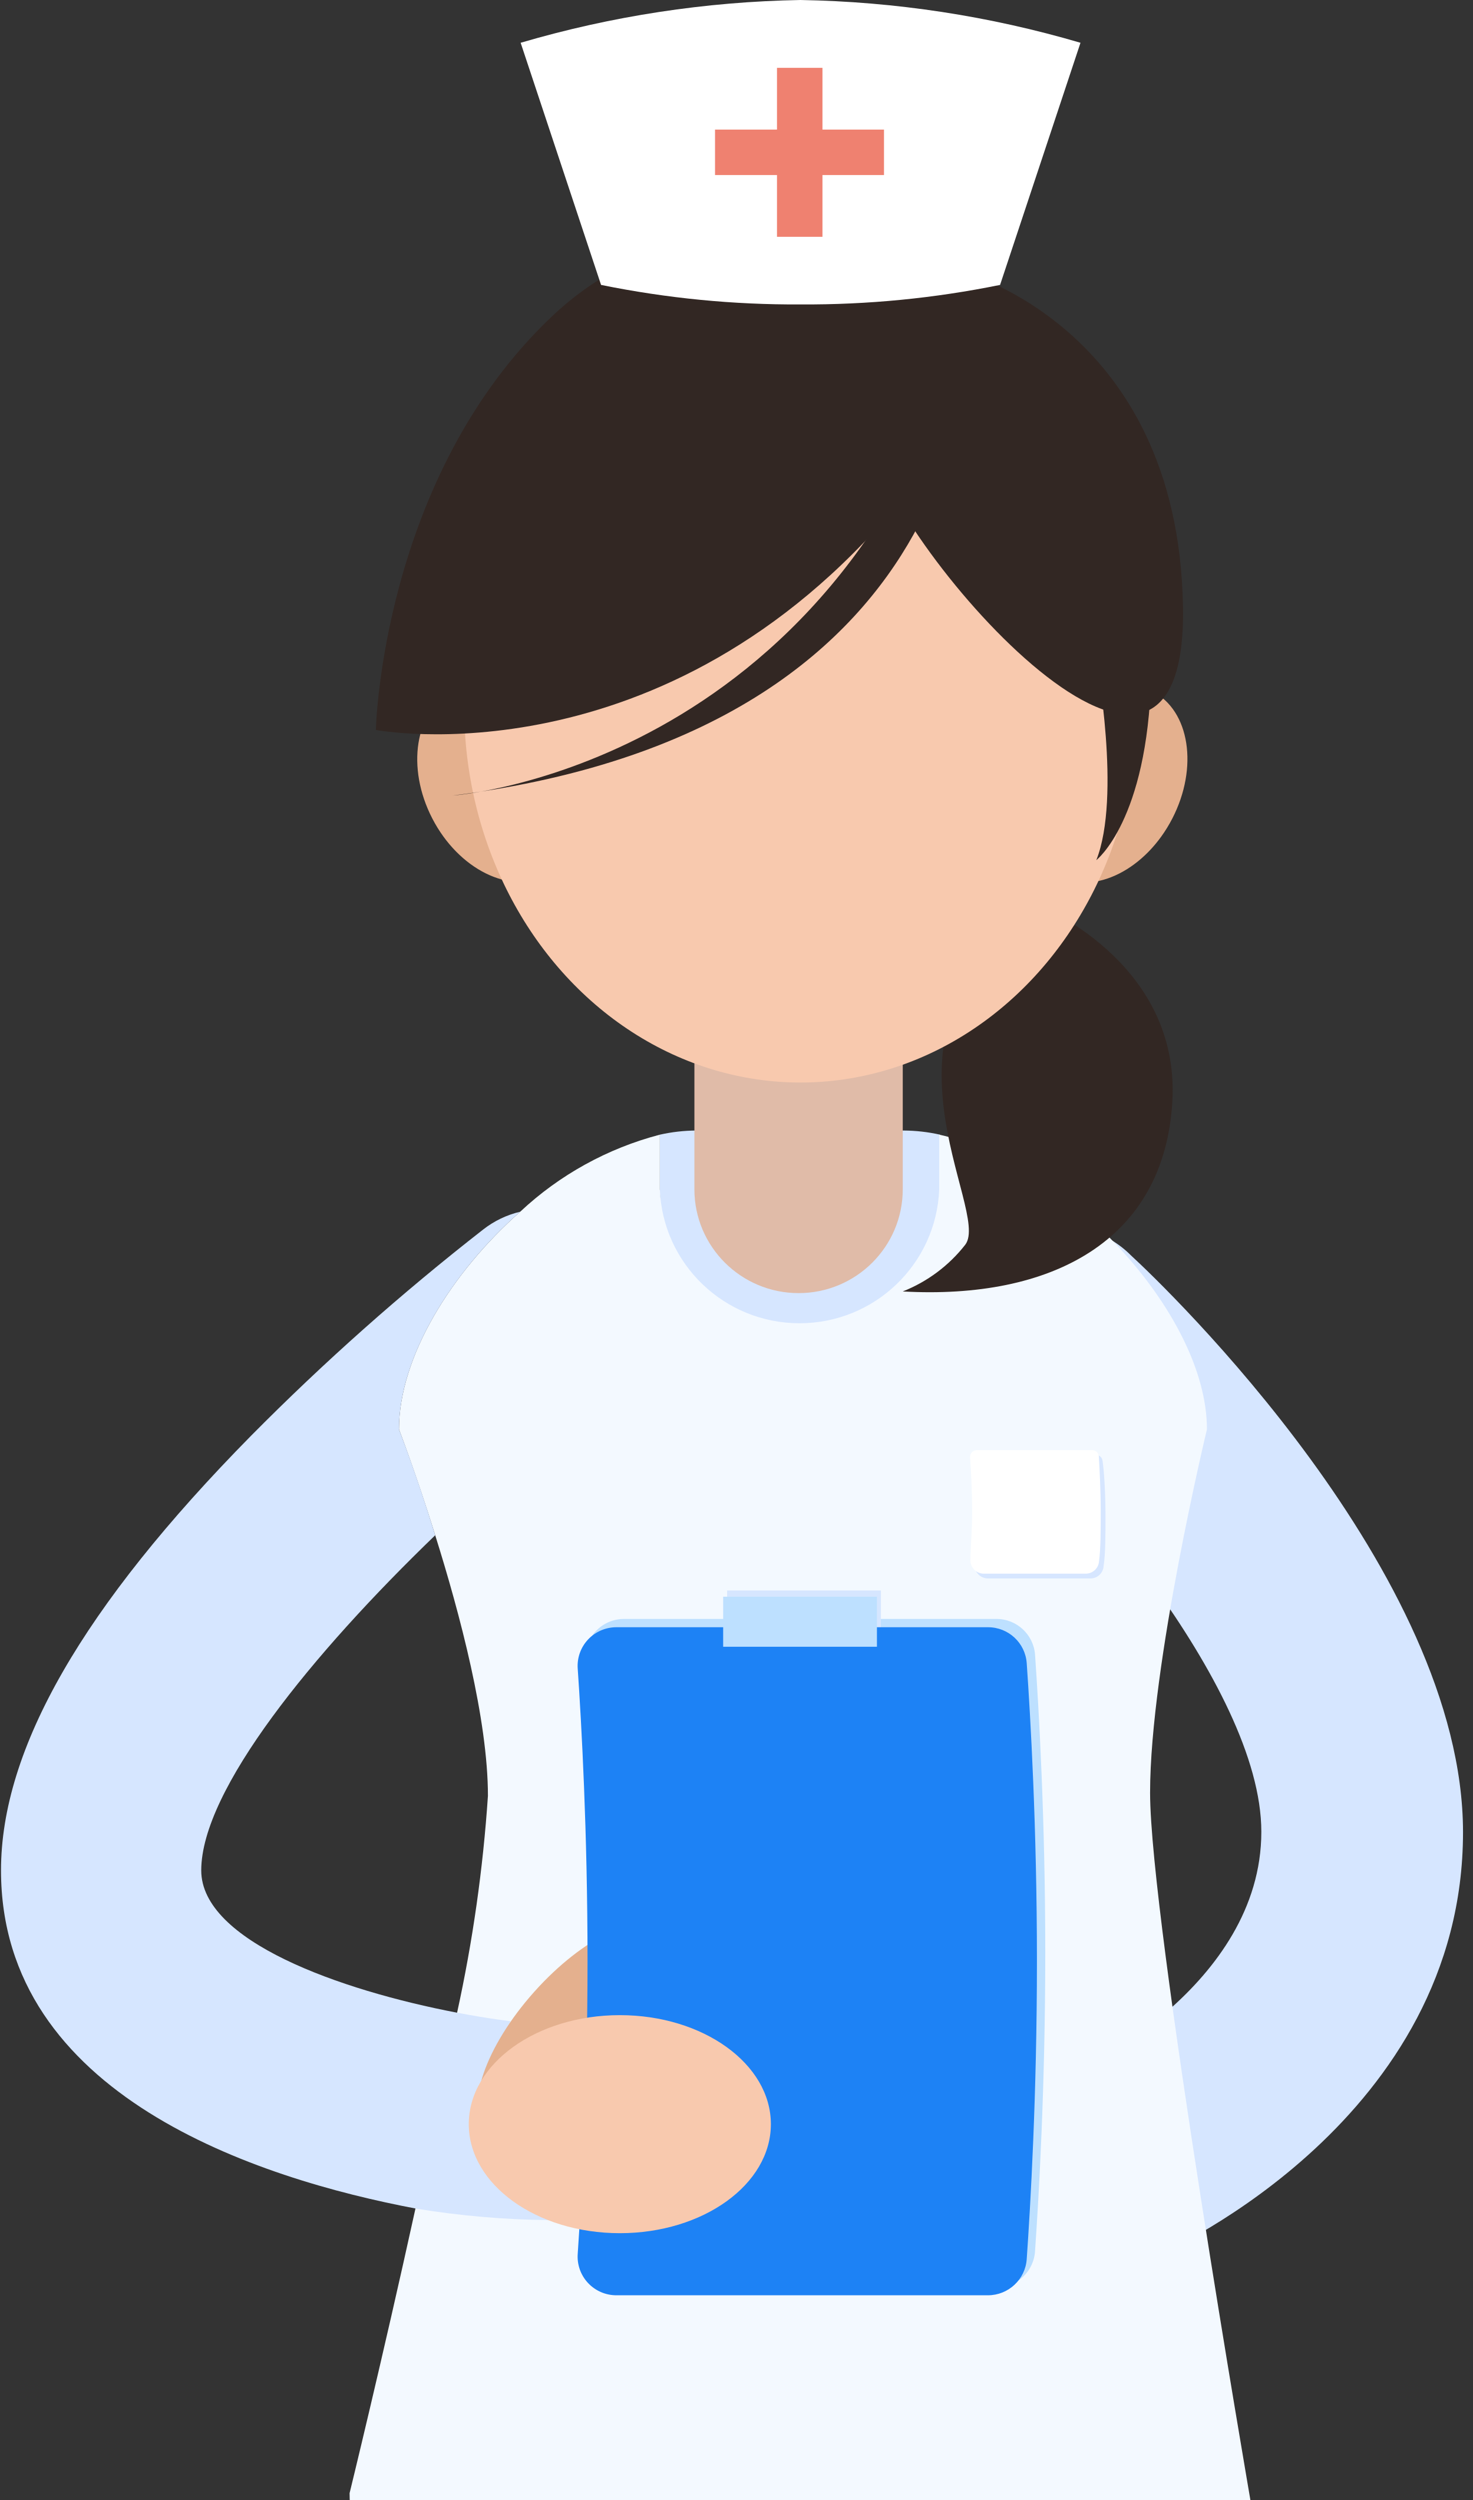 <?xml version="1.0" encoding="UTF-8"?>
<svg width="76px" height="129px" viewBox="0 0 76 129" version="1.1" xmlns="http://www.w3.org/2000/svg" xmlns:xlink="http://www.w3.org/1999/xlink">
    <rect x="0" y="0" width="76" height="129" fill="#333333" stroke="none"/>
    <!-- Generator: Sketch 49 (51002) - http://www.bohemiancoding.com/sketch -->
    <title>svg1</title>
    <desc>Created with Sketch.</desc>
    <defs></defs>
    <g id="Page-1" stroke="none" stroke-width="1" fill="none" fill-rule="evenodd">
        <g id="道具箱" transform="translate(-72, -148)">
            <g id="道具01" transform="translate(50, 137)">
                <g id="Group">
                    <g id="svg1">
                        <g transform="translate(16, 11)">
                            <g transform="translate(5.375, 0)">
                                <path d="M58.265,116.786 C55.814,116.802 53.686,115.104 53.166,112.716 C52.647,110.329 53.877,107.905 56.115,106.907 C56.19,106.907 65.704,102.482 65.704,94.511 C65.704,86.914 55.481,75.632 51.901,72.279 C50.479,71.036 49.851,69.119 50.263,67.28 C50.676,65.44 52.063,63.972 53.88,63.451 C55.697,62.93 57.655,63.439 58.985,64.779 C60.781,66.429 76.11,81.15 76.11,94.532 C76.11,109.264 60.995,116.079 60.35,116.368 C59.692,116.65 58.982,116.792 58.265,116.786 Z" id="Shape" fill="#D6E6FF" fill-rule="nonzero"></path>
                                <path d="M11.008,96.504 C11.008,100.146 18.157,102.686 24.198,103.843 C25.009,100.159 25.544,96.42 25.8,92.657 C25.8,88.714 24.36,83.25 23.091,79.211 C16.759,85.307 11.008,92.346 11.008,96.504 Z" id="Shape"></path>
                                <path d="M41.925,68.571 C45.9,68.566 49.122,65.355 49.127,61.393 L49.127,58.543 C48.51,58.405 47.879,58.333 47.246,58.329 L36.55,58.329 C35.917,58.333 35.286,58.405 34.669,58.543 L34.669,61.361 C34.663,63.279 35.426,65.119 36.789,66.473 C38.152,67.828 40.001,68.583 41.925,68.571 Z" id="Shape" fill="#D6E6FF" fill-rule="nonzero"></path>
                                <path d="M59.964,92.496 C59.964,85.918 62.898,73.746 62.898,73.746 C62.898,67.693 55.459,59.914 49.084,58.543 L49.084,61.361 C48.935,65.22 45.752,68.273 41.877,68.273 C38.001,68.273 34.818,65.22 34.669,61.361 L34.669,58.543 C31.973,59.249 29.497,60.615 27.466,62.518 C23.908,65.657 21.21,70.018 21.21,73.746 C21.21,73.746 22.091,76.039 23.08,79.211 C24.349,83.25 25.8,88.714 25.8,92.657 C25.548,96.42 25.016,100.159 24.209,103.843 C23.585,107.057 22.844,110.614 22.059,113.957 C20.339,121.789 18.662,128.636 18.662,128.636 C18.662,135.289 26.628,134.379 33.314,134.379 L50.74,134.379 C57.426,134.379 65.145,135.643 65.145,129.021 C65.145,128.989 59.964,99.086 59.964,92.496 Z" id="Shape" fill="#F3F9FF" fill-rule="nonzero"></path>
                                <path d="M54.062,46.639 C54.062,46.639 61.511,49.532 61.114,56.796 C60.716,64.061 54.825,67.061 47.203,66.632 C48.474,66.129 49.588,65.297 50.428,64.221 C51.794,62.421 44.892,53.132 54.062,46.639 Z" id="Shape" fill="#322723" fill-rule="nonzero"></path>
                                <path d="M36.55,49.982 L47.203,49.982 L47.203,61.361 C47.203,64.319 44.797,66.718 41.828,66.718 C38.86,66.718 36.453,64.319 36.453,61.361 L36.453,49.982 L36.55,49.982 Z" id="Shape" fill="#E0BBA8" fill-rule="nonzero"></path>
                                <ellipse id="Oval" fill="#E4B08E" fill-rule="nonzero" transform="translate(26.415, 40.427) rotate(-27.29) translate(-26.415, -40.427) " cx="26.415" cy="40.427" rx="3.924" ry="5.346"></ellipse>
                                <ellipse id="Oval" fill="#E4B08E" fill-rule="nonzero" transform="translate(57.633, 40.443) rotate(-62.71) translate(-57.633, -40.443) " cx="57.633" cy="40.443" rx="5.364" ry="3.911"></ellipse>
                                <ellipse id="Oval" fill="#F8C9AE" fill-rule="nonzero" cx="41.925" cy="36.471" rx="17.351" ry="19.382"></ellipse>
                                <path d="M57.19,34.071 C57.19,34.071 58.491,41.1 57.19,44.379 C57.19,44.379 59.824,42.343 60.017,34.929 C60.211,27.514 57.19,34.071 57.19,34.071 Z" id="Shape" fill="#322723" fill-rule="nonzero"></path>
                                <path d="M49.998,13.929 C49.998,13.929 61.425,16.682 61.662,31.329 C61.898,45.975 46.021,27.461 45.666,22.757 C45.311,18.054 49.998,13.929 49.998,13.929 Z" id="Shape" fill="#322723" fill-rule="nonzero"></path>
                                <path d="M50.525,16.779 C50.525,16.779 51.987,37.5 23.983,41.046 C23.983,41.046 43.699,39.643 50.525,16.779 Z" id="Shape" fill="#322723" fill-rule="nonzero"></path>
                                <path d="M50.396,14.657 C50.396,14.657 37.958,7.971 29.133,16.296 C20.307,24.621 20.017,37.661 20.017,37.661 C20.017,37.661 34.873,40.5 46.977,25.993 C49.578,22.815 50.808,18.738 50.396,14.657 Z" id="Shape" fill="#322723" fill-rule="nonzero"></path>
                                <path d="M52.224,14.7 C48.838,15.39 45.391,15.727 41.936,15.707 C38.477,15.728 35.026,15.39 31.637,14.7 L27.488,2.207 C32.179,0.828 37.035,0.085 41.925,-5.32907052e-15 C46.819,0.084 51.679,0.826 56.373,2.207 L52.224,14.7 Z" id="Shape" fill="#FFFFFF" fill-rule="nonzero"></path>
                                <rect id="Rectangle-path" fill="#EF8170" fill-rule="nonzero" x="37.517" y="6.686" width="8.718" height="2.346"></rect>
                                <rect id="Rectangle-path" fill="#EF8170" fill-rule="nonzero" transform="translate(41.887, 7.859) rotate(-90) translate(-41.887, -7.859) " x="37.528" y="6.686" width="8.718" height="2.346"></rect>
                                <path d="M57.663,78.214 C57.663,79.2 57.663,80.186 57.566,80.796 C57.549,81.157 57.251,81.44 56.889,81.439 L51.6,81.439 C51.41,81.44 51.228,81.362 51.098,81.224 C50.967,81.086 50.9,80.9 50.912,80.711 C50.912,80.111 50.998,79.211 50.998,78.289 C50.998,77.154 50.923,76.007 50.891,75.429 C50.881,75.333 50.914,75.238 50.979,75.169 C51.045,75.099 51.138,75.061 51.234,75.064 L57.179,75.064 C57.357,75.069 57.501,75.209 57.513,75.386 C57.588,75.868 57.663,77.014 57.663,78.214 Z" id="Shape" fill="#D6E6FF" fill-rule="nonzero"></path>
                                <path d="M57.416,77.968 C57.416,78.954 57.416,79.929 57.33,80.55 C57.307,80.912 57.006,81.194 56.642,81.193 L51.385,81.193 C51.195,81.193 51.013,81.115 50.883,80.977 C50.752,80.839 50.685,80.653 50.697,80.464 C50.697,79.864 50.783,78.954 50.783,78.043 C50.783,76.907 50.718,75.75 50.675,75.182 C50.673,75.088 50.707,74.997 50.772,74.929 C50.836,74.861 50.925,74.821 51.02,74.818 L56.975,74.818 C57.157,74.818 57.308,74.958 57.319,75.139 C57.351,75.675 57.416,76.821 57.416,77.968 Z" id="Shape" fill="#FFFFFF" fill-rule="nonzero"></path>
                                <path d="M26.961,104.282 C26.961,104.282 25.951,104.175 24.198,103.843 C18.157,102.686 11.008,100.146 11.008,96.504 C11.008,92.346 16.759,85.307 23.08,79.211 C22.091,75.996 21.21,73.746 21.21,73.746 C21.21,70.029 23.908,65.657 27.466,62.518 C26.774,62.681 26.125,62.992 25.564,63.429 C21.344,66.72 17.34,70.277 13.577,74.079 C4.891,82.896 0.677,90.236 0.677,96.504 C0.677,108.107 13.878,112.404 22.113,113.957 C24.363,114.324 26.638,114.521 28.918,114.546 L25.52,109.511 L26.961,104.282 Z" id="Shape" fill="#D6E6FF" fill-rule="nonzero"></path>
                                <ellipse id="Oval" fill="#E4B08E" fill-rule="nonzero" transform="translate(30.343, 104.699) rotate(-48.24) translate(-30.343, -104.699) " cx="30.343" cy="104.699" rx="6.869" ry="2.893"></ellipse>
                                <path d="M52.03,118.018 L32.831,118.018 C32.273,118.019 31.74,117.789 31.361,117.382 C30.981,116.975 30.789,116.429 30.831,115.875 C31.035,113.004 31.336,107.454 31.336,100.779 C31.336,94.104 31.035,88.554 30.831,85.671 C30.789,85.117 30.981,84.571 31.361,84.164 C31.74,83.757 32.273,83.527 32.831,83.529 L52.03,83.529 C53.082,83.526 53.956,84.336 54.029,85.382 C54.223,88.168 54.556,93.857 54.556,100.757 C54.556,107.657 54.223,113.346 54.029,116.132 C53.972,117.191 53.094,118.019 52.03,118.018 Z" id="Shape" fill="#BDE0FF" fill-rule="nonzero"></path>
                                <rect id="Rectangle-path" fill="#D6E6FF" fill-rule="nonzero" x="38.141" y="82.061" width="7.934" height="2.582"></rect>
                                <path d="M51.6,118.425 L32.433,118.425 C31.875,118.427 31.343,118.196 30.963,117.789 C30.583,117.382 30.391,116.836 30.433,116.282 C30.627,113.411 30.939,107.861 30.939,101.186 C30.939,94.511 30.627,88.929 30.433,86.1 C30.391,85.546 30.583,85 30.963,84.593 C31.343,84.186 31.875,83.956 32.433,83.957 L51.6,83.957 C52.652,83.955 53.526,84.765 53.599,85.811 C53.793,88.596 54.126,94.286 54.126,101.186 C54.126,108.086 53.793,113.775 53.599,116.561 C53.526,117.608 52.654,118.422 51.6,118.425 Z" id="Shape" fill="#1D82F5" fill-rule="nonzero"></path>
                                <rect id="Rectangle-path" fill="#BDE0FF" fill-rule="nonzero" x="37.937" y="82.382" width="7.934" height="2.582"></rect>
                                <ellipse id="Oval" fill="#F8C9AE" fill-rule="nonzero" cx="32.605" cy="109.596" rx="7.794" ry="5.625"></ellipse>
                            </g>
                        </g>
                    </g>
                </g>
            </g>
        </g>
    </g>
</svg>